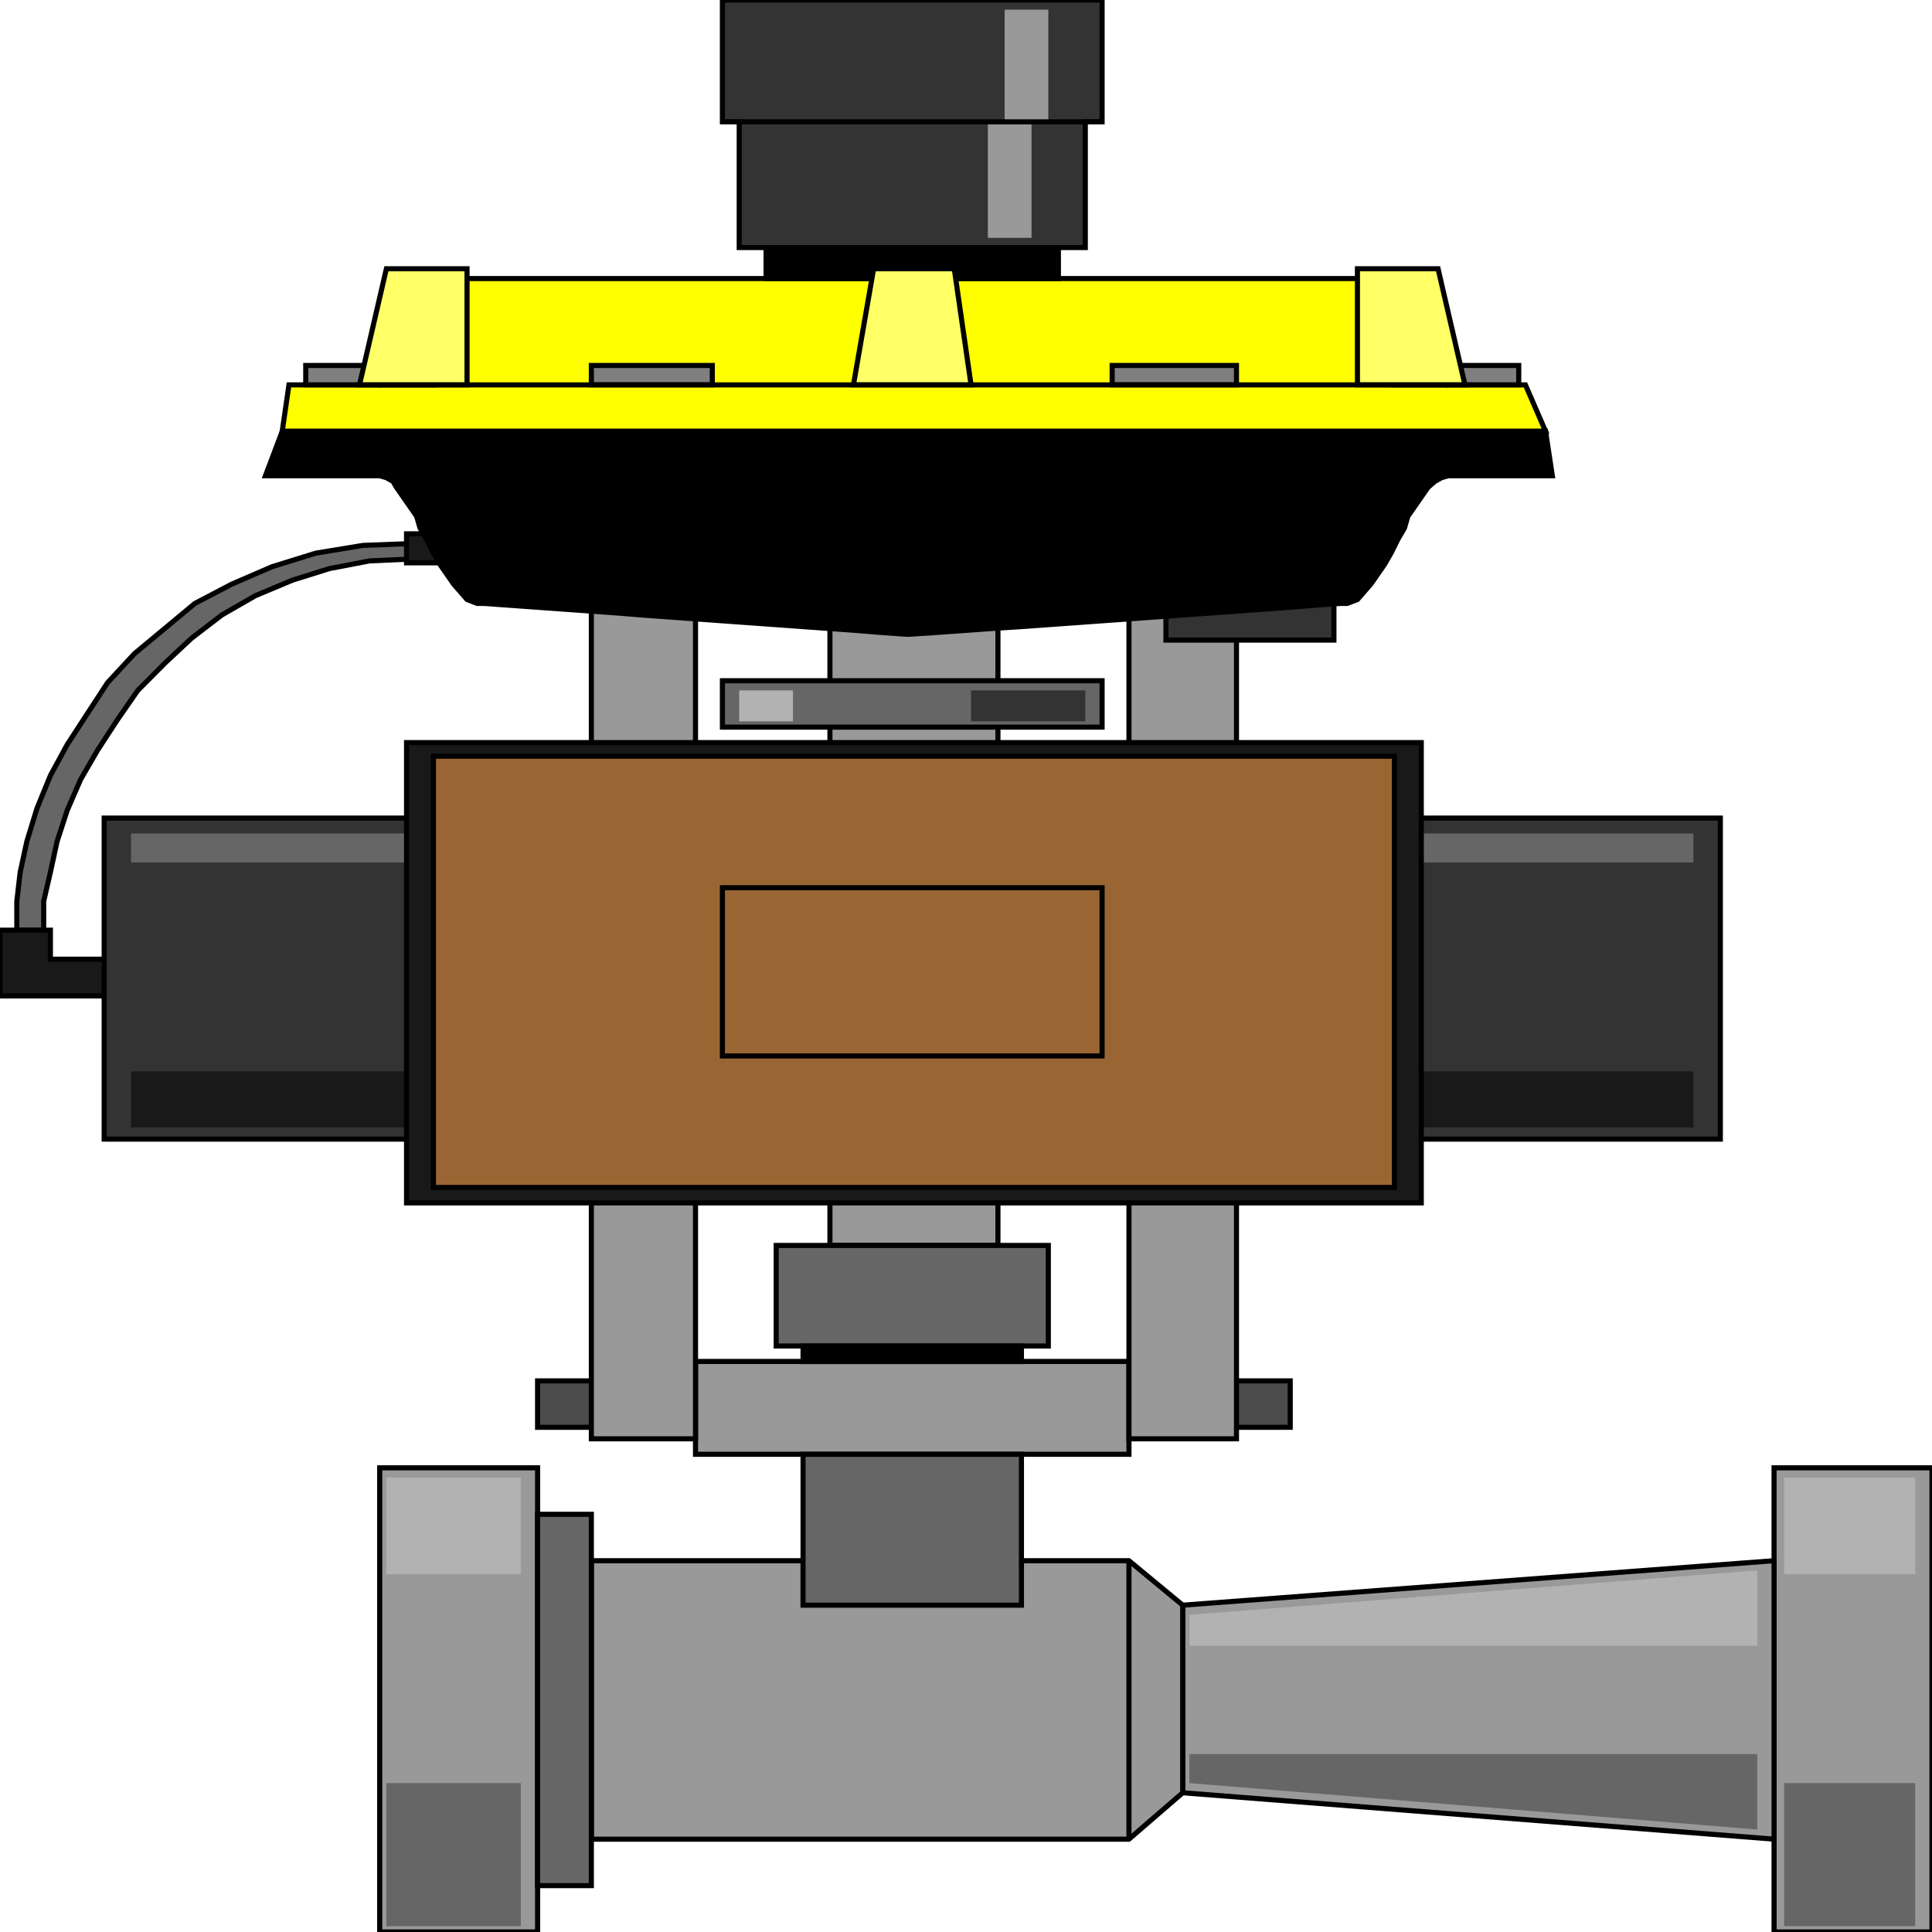 <svg width="150" height="150" viewBox="0 0 150 150" fill="none" xmlns="http://www.w3.org/2000/svg">
<g clip-path="url(#clip0_2122_158293)">
<path d="M41.738 107.211H100.173V110.815H41.738V107.211Z" fill="#4C4C4C" stroke="black" stroke-width="0.396"/>
<path d="M149.999 113.961H137.738V149.997H149.999V113.961Z" fill="#999999" stroke="black" stroke-width="0.396"/>
<path d="M91.826 124.625L137.739 121.172V142.793L91.826 139.19V124.625Z" fill="#999999" stroke="black" stroke-width="0.396"/>
<path d="M45.912 121.172H87.651L91.825 124.625V139.19L87.651 142.793H45.912V121.172Z" fill="#999999" stroke="black" stroke-width="0.396"/>
<path d="M41.739 113.961H29.479V149.997H41.739V113.961Z" fill="#999999" stroke="black" stroke-width="0.396"/>
<path d="M54 105.703H87.652V112.91H54V105.703Z" fill="#999999" stroke="black" stroke-width="0.396"/>
<path d="M87.652 46.844H96V111.709H87.652V46.844Z" fill="#999999" stroke="black" stroke-width="0.396"/>
<path d="M64.436 46.844H77.479V96.694H64.436V46.844Z" fill="#999999" stroke="black" stroke-width="0.396"/>
<path d="M45.912 46.844H53.999V111.709H45.912V46.844Z" fill="#999999" stroke="black" stroke-width="0.396"/>
<path d="M1.305 72.225V69.973L1.566 67.721L2.087 65.318L2.87 62.766L3.913 60.213L5.218 57.811L6.783 55.408L8.348 53.006L10.435 50.754L12.783 48.802L15.131 46.85L18 45.349L21.131 43.997L24.522 42.946L28.174 42.346L32.087 42.195V42.346V42.646V42.946V43.397L28.696 43.547L25.566 44.147L22.696 45.048L19.826 46.249L17.218 47.751L14.87 49.553L12.783 51.505L10.696 53.607L9.131 55.859L7.566 58.261L6.261 60.514L5.218 62.916L4.435 65.318L3.913 67.721L3.392 69.973V72.225H2.87H2.348H1.826H1.305Z" fill="#666666" stroke="black" stroke-width="0.396"/>
<path d="M31.564 43.698V41.445H35.477V43.698H31.564Z" fill="#191919" stroke="black" stroke-width="0.396"/>
<path d="M8.088 63.516H133.566V88.441H8.088V63.516Z" fill="#333333" stroke="black" stroke-width="0.396"/>
<path d="M10.174 64.711H131.478V66.963H10.174V64.711Z" fill="#666666"/>
<path d="M10.174 83.18H131.478V87.534H10.174V83.18Z" fill="#191919"/>
<path d="M31.564 57.656H110.347V93.392H31.564V57.656Z" fill="#191919" stroke="black" stroke-width="0.396"/>
<path d="M57.392 19.219V9.459H56.088V0H85.566V9.459H84.262V19.219H57.392Z" fill="#333333" stroke="black" stroke-width="0.396"/>
<path d="M21.912 33.487L22.434 29.883H29.477L33.651 21.625H108.26L112.434 29.883H118.434L119.999 33.487H21.912Z" fill="#FFFF00" stroke="black" stroke-width="0.396"/>
<path d="M45.912 28.375H55.303V29.877H45.912V28.375Z" fill="#7F7F7F" stroke="black" stroke-width="0.396"/>
<path d="M86.348 28.375H96V29.877H86.348V28.375Z" fill="#7F7F7F" stroke="black" stroke-width="0.396"/>
<path d="M108.262 28.375H117.914V29.877H108.262V28.375Z" fill="#7F7F7F" stroke="black" stroke-width="0.396"/>
<path d="M23.738 28.375H33.651V29.877H23.738V28.375Z" fill="#7F7F7F" stroke="black" stroke-width="0.396"/>
<path d="M80.087 18.468V9.459H81.391V0.75H78V9.459H76.695V18.468H80.087Z" fill="#999999"/>
<path d="M33.652 58.711H108.261V92.194H33.652V58.711Z" fill="#996633" stroke="black" stroke-width="0.396"/>
<path d="M56.088 68.922H85.566V81.985H56.088V68.922Z" stroke="black" stroke-width="0.396"/>
<path d="M29.479 29.883H112.435" stroke="black" stroke-width="0.396"/>
<path d="M56.088 9.461H85.566" stroke="black" stroke-width="0.396"/>
<path d="M87.652 142.793V121.172" stroke="black" stroke-width="0.396"/>
<path d="M56.088 52.852H85.566V56.455H56.088V52.852Z" fill="#666666" stroke="black" stroke-width="0.396"/>
<path d="M75.391 53.602H84.26V56.004H75.391V53.602Z" fill="#333333"/>
<path d="M8.087 77.324H0V72.219H3.913V74.471H8.087V77.324Z" fill="#191919" stroke="black" stroke-width="0.396"/>
<path d="M90.522 46.094H103.565V49.697H90.522V46.094Z" fill="#333333" stroke="black" stroke-width="0.396"/>
<path d="M59.478 19.219H82.174V21.621H59.478V19.219Z" fill="black" stroke="black" stroke-width="0.396"/>
<path d="M70.436 49.25L68.349 49.1L66.522 48.95L64.436 48.8L62.349 48.65L60.261 48.499L58.175 48.349L56.088 48.199L54.001 48.049L51.914 47.899L49.827 47.749L48.001 47.599L45.914 47.448L43.827 47.298L41.74 47.148L39.653 46.998L37.566 46.848H37.044L36.261 46.547L35.74 45.947L35.218 45.346L34.696 44.596L34.175 43.845L33.653 42.944L33.131 41.893L32.609 40.992L32.349 40.091L31.827 39.34L31.305 38.59L30.783 37.839L30.522 37.388L30.001 37.088L29.479 36.938H20.609L21.914 33.484H120.001L120.522 36.938H119.479H118.435H117.392H116.609H115.566H114.522H113.479H112.435L111.914 37.088L111.392 37.388L110.87 37.839L110.349 38.59L109.827 39.34L109.305 40.091L109.044 40.992L108.522 41.893L108.001 42.944L107.479 43.845L106.957 44.596L106.435 45.346L105.914 45.947L105.392 46.547L104.609 46.848H104.088L102.001 46.998L100.175 47.148L98.088 47.298L96.001 47.448L93.914 47.599L91.827 47.749L89.74 47.899L87.653 48.049L85.566 48.199L83.479 48.349L81.392 48.499L79.305 48.65L76.957 48.8L74.87 48.95L72.783 49.1L70.436 49.25Z" fill="black" stroke="black" stroke-width="0.396"/>
<path d="M60.262 96.695H81.392V104.503H60.262V96.695Z" fill="#666666" stroke="black" stroke-width="0.396"/>
<path d="M62.348 104.508H79.304V105.709H62.348V104.508Z" fill="black" stroke="black" stroke-width="0.396"/>
<path d="M62.348 112.914H79.304V124.626H62.348V112.914Z" fill="#666666" stroke="black" stroke-width="0.396"/>
<path d="M138.521 149.549H148.695V138.438H138.521V149.549Z" fill="#666666"/>
<path d="M136.435 142.043V136.188H92.348V138.44L136.435 142.043Z" fill="#666666"/>
<path d="M30 149.549H40.435V138.438H30V149.549Z" fill="#666666"/>
<path d="M138.521 122.218H148.695V114.711H138.521V122.218Z" fill="#B2B2B2"/>
<path d="M136.435 121.922V127.778H92.348V125.375L136.435 121.922Z" fill="#B2B2B2"/>
<path d="M30 122.218H40.435V114.711H30V122.218Z" fill="#B2B2B2"/>
<path d="M57.391 53.602H61.565V56.004H57.391V53.602Z" fill="#B2B2B2"/>
<path d="M45.912 117.57H41.738V146.399H45.912V117.57Z" fill="#666666" stroke="black" stroke-width="0.396"/>
<path d="M113.738 29.876L111.651 20.867H105.391V29.876H113.738Z" fill="#FFFF66" stroke="black" stroke-width="0.396"/>
<path d="M66.262 29.876L67.827 20.867H74.088L75.392 29.876H66.262Z" fill="#FFFF66" stroke="black" stroke-width="0.396"/>
<path d="M27.912 29.876L29.999 20.867H36.26V29.876H27.912Z" fill="#FFFF66" stroke="black" stroke-width="0.396"/>
</g>
<defs>
<clipPath id="clip0_2122_158293">
<rect width="150" height="150" fill="white"/>
</clipPath>
</defs>
</svg>
